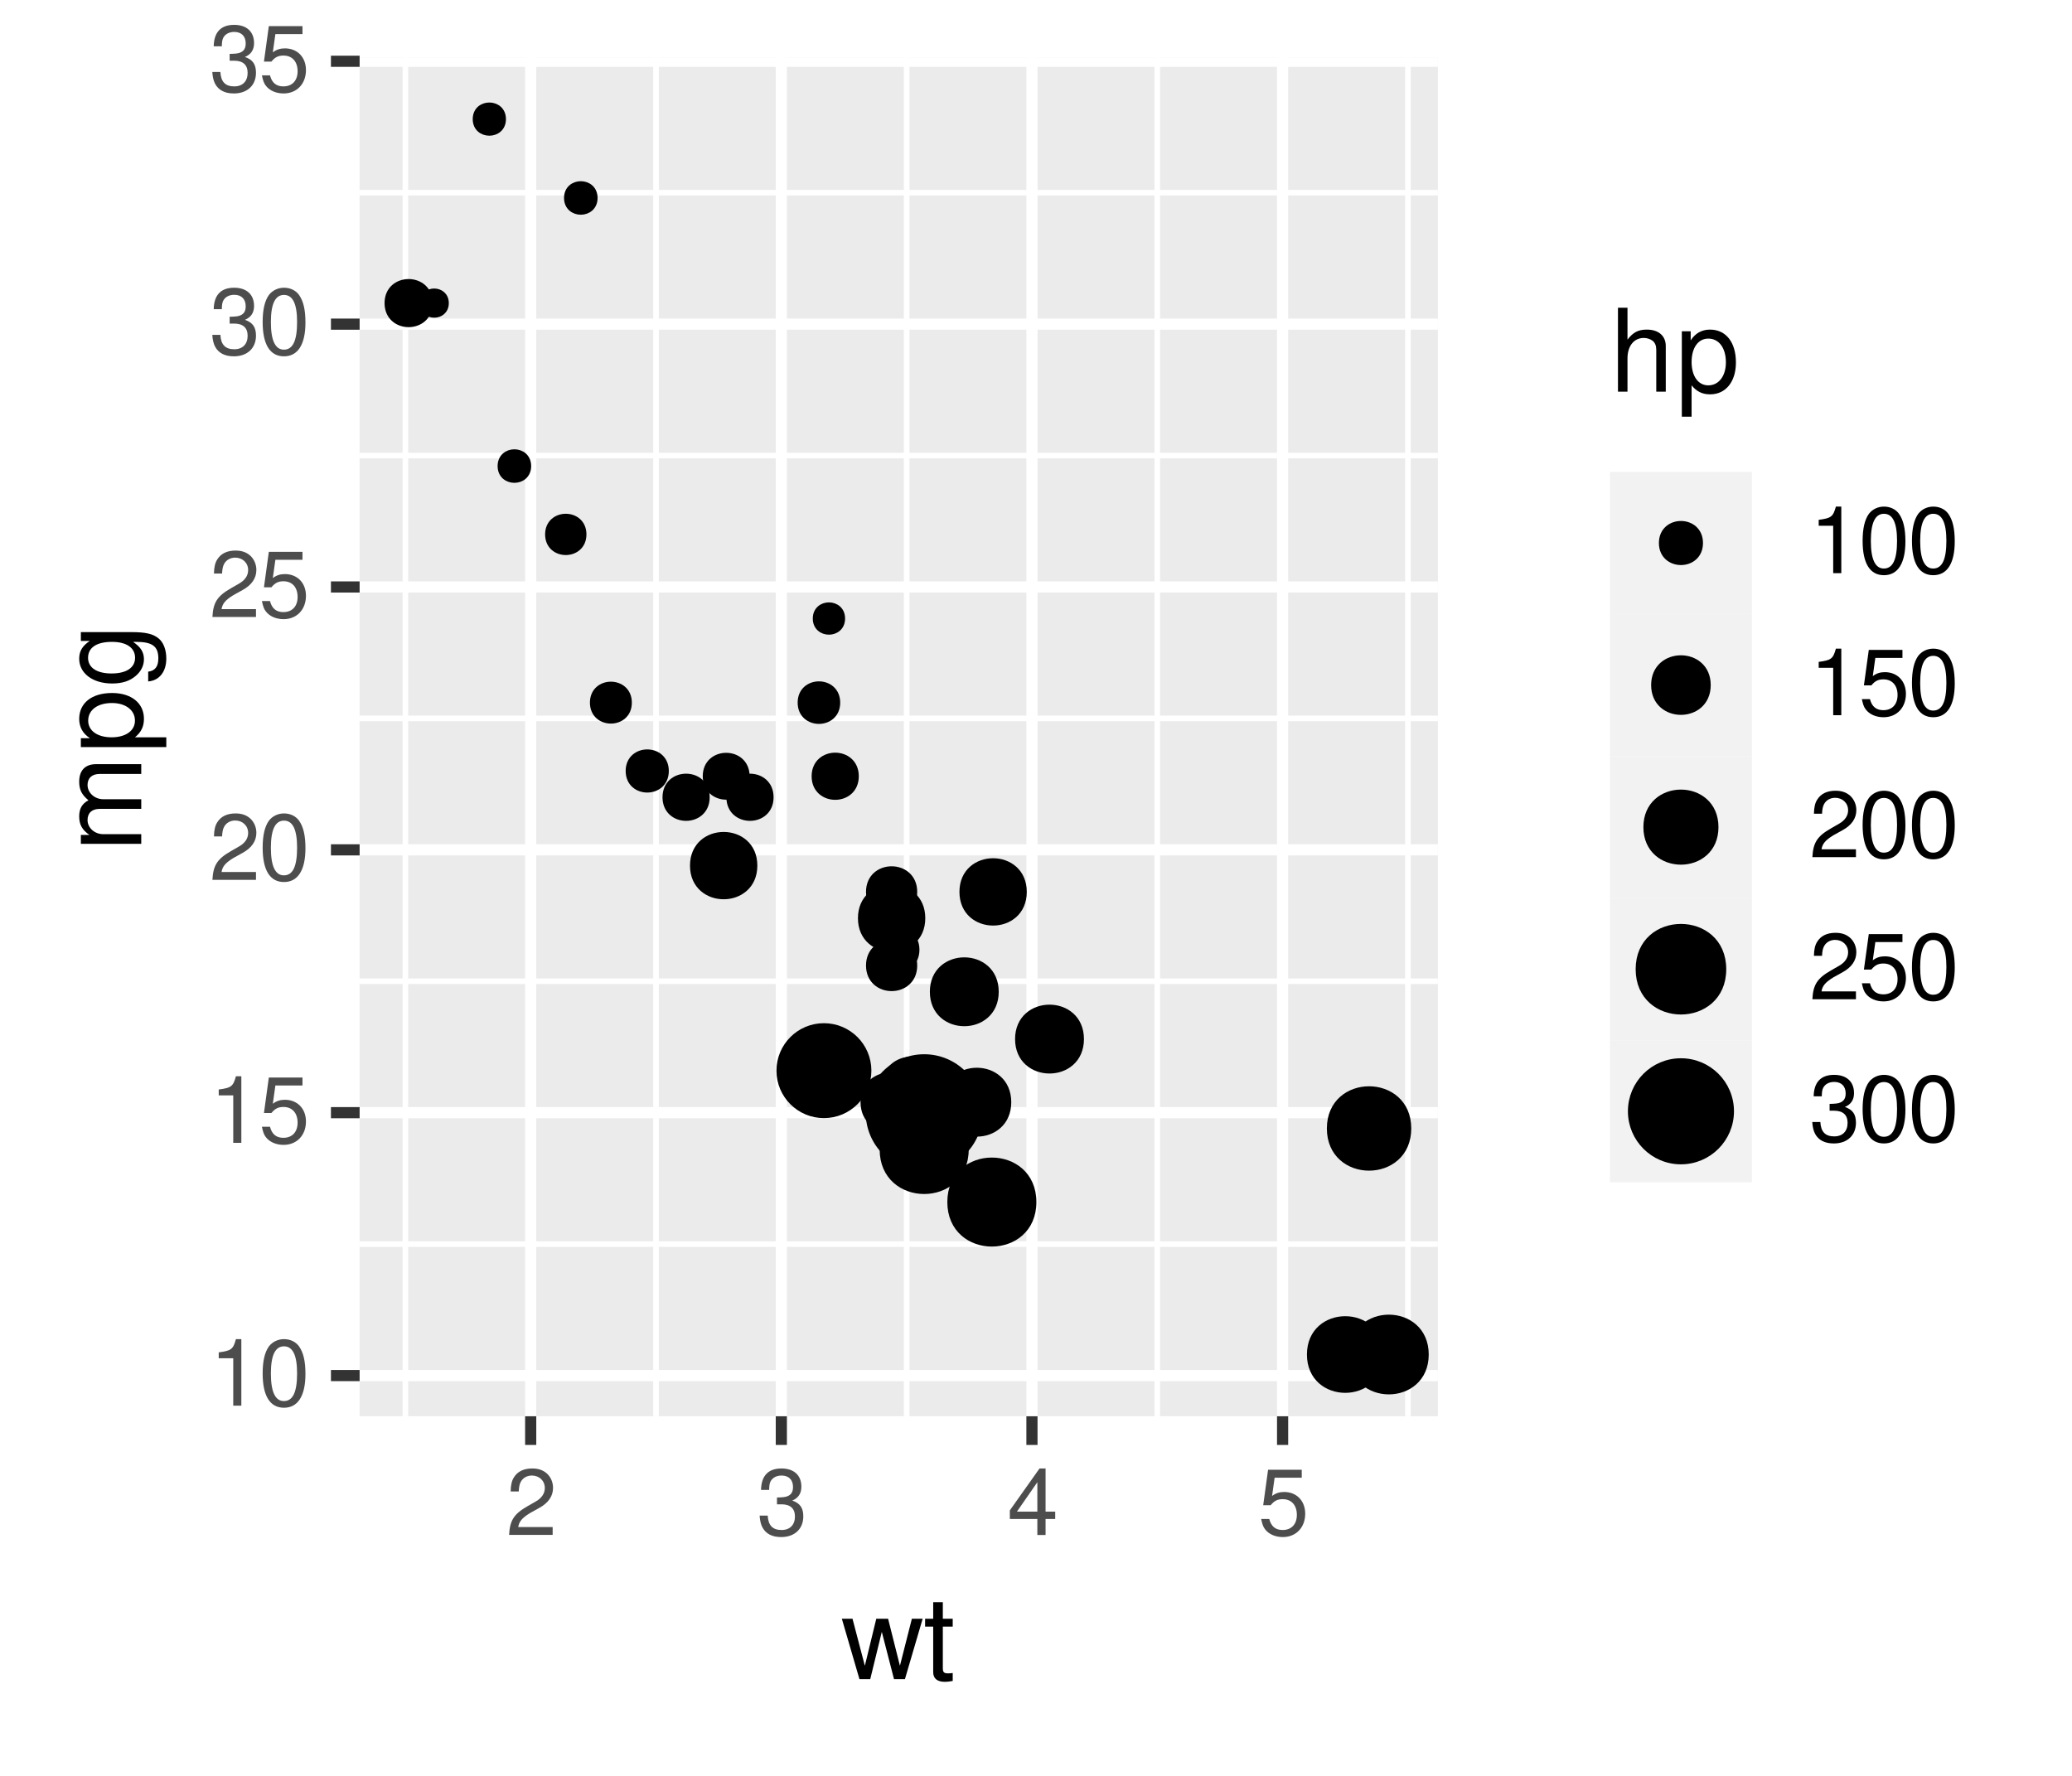 <?xml version="1.0" encoding="UTF-8"?>
<svg xmlns="http://www.w3.org/2000/svg" xmlns:xlink="http://www.w3.org/1999/xlink" width="252pt" height="216pt" viewBox="0 0 252 216" version="1.1">
<defs>
<g>
<symbol overflow="visible" id="glyph0-0">
<path style="stroke:none;" d=""/>
</symbol>
<symbol overflow="visible" id="glyph0-1">
<path style="stroke:none;" d="M 2.906 -5.766 L 2.906 0 L 3.891 0 L 3.891 -8.094 L 3.234 -8.094 C 2.891 -6.859 2.672 -6.688 1.141 -6.484 L 1.141 -5.766 Z M 2.906 -5.766 "/>
</symbol>
<symbol overflow="visible" id="glyph0-2">
<path style="stroke:none;" d="M 3.078 -8.094 C 2.344 -8.094 1.672 -7.766 1.25 -7.219 C 0.734 -6.5 0.484 -5.422 0.484 -3.922 C 0.484 -1.188 1.375 0.25 3.078 0.25 C 4.766 0.25 5.688 -1.188 5.688 -3.859 C 5.688 -5.422 5.438 -6.469 4.906 -7.219 C 4.5 -7.781 3.828 -8.094 3.078 -8.094 Z M 3.078 -7.219 C 4.141 -7.219 4.672 -6.141 4.672 -3.938 C 4.672 -1.641 4.156 -0.562 3.062 -0.562 C 2.016 -0.562 1.484 -1.688 1.484 -3.906 C 1.484 -6.141 2.016 -7.219 3.078 -7.219 Z M 3.078 -7.219 "/>
</symbol>
<symbol overflow="visible" id="glyph0-3">
<path style="stroke:none;" d="M 5.328 -7.938 L 1.234 -7.938 L 0.641 -3.625 L 1.547 -3.625 C 2 -4.172 2.391 -4.359 3.016 -4.359 C 4.078 -4.359 4.734 -3.625 4.734 -2.453 C 4.734 -1.312 4.078 -0.609 3 -0.609 C 2.141 -0.609 1.609 -1.047 1.375 -1.953 L 0.391 -1.953 C 0.531 -1.297 0.641 -0.984 0.875 -0.688 C 1.328 -0.094 2.125 0.25 3.031 0.25 C 4.625 0.25 5.75 -0.906 5.75 -2.594 C 5.75 -4.156 4.703 -5.234 3.188 -5.234 C 2.625 -5.234 2.172 -5.094 1.719 -4.75 L 2.031 -6.969 L 5.328 -6.969 Z M 5.328 -7.938 "/>
</symbol>
<symbol overflow="visible" id="glyph0-4">
<path style="stroke:none;" d="M 5.672 -0.969 L 1.484 -0.969 C 1.594 -1.641 1.953 -2.078 2.922 -2.672 L 4.047 -3.297 C 5.156 -3.906 5.719 -4.734 5.719 -5.734 C 5.719 -6.406 5.453 -7.031 4.984 -7.469 C 4.516 -7.891 3.938 -8.094 3.188 -8.094 C 2.172 -8.094 1.422 -7.734 0.984 -7.047 C 0.703 -6.625 0.578 -6.109 0.562 -5.297 L 1.547 -5.297 C 1.578 -5.844 1.641 -6.172 1.781 -6.438 C 2.031 -6.938 2.547 -7.234 3.141 -7.234 C 4.047 -7.234 4.719 -6.594 4.719 -5.719 C 4.719 -5.062 4.344 -4.5 3.641 -4.094 L 2.609 -3.5 C 0.953 -2.547 0.469 -1.781 0.375 -0.016 L 5.672 -0.016 Z M 5.672 -0.969 "/>
</symbol>
<symbol overflow="visible" id="glyph0-5">
<path style="stroke:none;" d="M 2.469 -3.734 L 3.016 -3.734 C 4.094 -3.734 4.656 -3.219 4.656 -2.25 C 4.656 -1.234 4.047 -0.609 3.031 -0.609 C 1.938 -0.609 1.406 -1.172 1.344 -2.359 L 0.359 -2.359 C 0.406 -1.703 0.516 -1.281 0.703 -0.922 C 1.125 -0.141 1.891 0.25 2.984 0.25 C 4.609 0.25 5.672 -0.734 5.672 -2.266 C 5.672 -3.297 5.281 -3.859 4.328 -4.188 C 5.062 -4.5 5.438 -5.047 5.438 -5.875 C 5.438 -7.266 4.531 -8.094 3.016 -8.094 C 1.406 -8.094 0.562 -7.203 0.531 -5.484 L 1.516 -5.484 C 1.531 -5.984 1.562 -6.266 1.688 -6.516 C 1.922 -6.969 2.406 -7.234 3.031 -7.234 C 3.906 -7.234 4.422 -6.703 4.422 -5.844 C 4.422 -5.266 4.219 -4.922 3.781 -4.734 C 3.516 -4.609 3.156 -4.578 2.469 -4.562 Z M 2.469 -3.734 "/>
</symbol>
<symbol overflow="visible" id="glyph0-6">
<path style="stroke:none;" d="M 3.656 -1.953 L 3.656 0 L 4.656 0 L 4.656 -1.953 L 5.828 -1.953 L 5.828 -2.844 L 4.656 -2.844 L 4.656 -8.094 L 3.922 -8.094 L 0.312 -3 L 0.312 -1.953 Z M 3.656 -2.844 L 1.172 -2.844 L 3.656 -6.422 Z M 3.656 -2.844 "/>
</symbol>
<symbol overflow="visible" id="glyph1-0">
<path style="stroke:none;" d=""/>
</symbol>
<symbol overflow="visible" id="glyph1-1">
<path style="stroke:none;" d="M 7.75 0 L 9.906 -7.344 L 8.594 -7.344 L 7.141 -1.625 L 5.703 -7.344 L 4.266 -7.344 L 2.875 -1.625 L 1.375 -7.344 L 0.078 -7.344 L 2.219 0 L 3.531 0 L 4.938 -5.75 L 6.422 0 Z M 7.75 0 "/>
</symbol>
<symbol overflow="visible" id="glyph1-2">
<path style="stroke:none;" d="M 3.562 -7.344 L 2.359 -7.344 L 2.359 -9.359 L 1.188 -9.359 L 1.188 -7.344 L 0.203 -7.344 L 0.203 -6.391 L 1.188 -6.391 L 1.188 -0.844 C 1.188 -0.078 1.688 0.328 2.609 0.328 C 2.906 0.328 3.156 0.297 3.562 0.219 L 3.562 -0.75 C 3.391 -0.719 3.234 -0.703 3 -0.703 C 2.484 -0.703 2.359 -0.844 2.359 -1.359 L 2.359 -6.391 L 3.562 -6.391 Z M 3.562 -7.344 "/>
</symbol>
<symbol overflow="visible" id="glyph1-3">
<path style="stroke:none;" d="M 0.984 -10.203 L 0.984 0 L 2.141 0 L 2.141 -4.047 C 2.141 -5.547 2.922 -6.531 4.125 -6.531 C 4.516 -6.531 4.891 -6.406 5.172 -6.203 C 5.5 -5.953 5.641 -5.594 5.641 -5.078 L 5.641 0 L 6.797 0 L 6.797 -5.547 C 6.797 -6.781 5.922 -7.547 4.5 -7.547 C 3.453 -7.547 2.828 -7.219 2.141 -6.328 L 2.141 -10.203 Z M 0.984 -10.203 "/>
</symbol>
<symbol overflow="visible" id="glyph1-4">
<path style="stroke:none;" d="M 0.75 3.047 L 1.938 3.047 L 1.938 -0.766 C 2.547 -0.016 3.234 0.328 4.188 0.328 C 6.094 0.328 7.328 -1.203 7.328 -3.547 C 7.328 -6 6.125 -7.547 4.172 -7.547 C 3.172 -7.547 2.375 -7.094 1.828 -6.234 L 1.828 -7.344 L 0.75 -7.344 Z M 3.969 -6.453 C 5.266 -6.453 6.109 -5.312 6.109 -3.562 C 6.109 -1.906 5.25 -0.766 3.969 -0.766 C 2.734 -0.766 1.938 -1.891 1.938 -3.609 C 1.938 -5.328 2.734 -6.453 3.969 -6.453 Z M 3.969 -6.453 "/>
</symbol>
<symbol overflow="visible" id="glyph2-0">
<path style="stroke:none;" d=""/>
</symbol>
<symbol overflow="visible" id="glyph2-1">
<path style="stroke:none;" d="M -7.344 -0.984 L 0 -0.984 L 0 -2.156 L -4.609 -2.156 C -5.672 -2.156 -6.531 -2.922 -6.531 -3.875 C -6.531 -4.75 -5.984 -5.234 -5.047 -5.234 L 0 -5.234 L 0 -6.406 L -4.609 -6.406 C -5.672 -6.406 -6.531 -7.188 -6.531 -8.141 C -6.531 -8.984 -5.984 -9.484 -5.047 -9.484 L 0 -9.484 L 0 -10.672 L -5.5 -10.672 C -6.812 -10.672 -7.547 -9.906 -7.547 -8.547 C -7.547 -7.562 -7.25 -6.969 -6.422 -6.281 C -7.203 -5.859 -7.547 -5.266 -7.547 -4.312 C -7.547 -3.328 -7.188 -2.672 -6.297 -2.062 L -7.344 -2.062 Z M -7.344 -0.984 "/>
</symbol>
<symbol overflow="visible" id="glyph2-2">
<path style="stroke:none;" d="M 3.047 -0.75 L 3.047 -1.938 L -0.766 -1.938 C -0.016 -2.547 0.328 -3.234 0.328 -4.188 C 0.328 -6.094 -1.203 -7.328 -3.547 -7.328 C -6 -7.328 -7.547 -6.125 -7.547 -4.172 C -7.547 -3.172 -7.094 -2.375 -6.234 -1.828 L -7.344 -1.828 L -7.344 -0.75 Z M -6.453 -3.969 C -6.453 -5.266 -5.312 -6.109 -3.562 -6.109 C -1.906 -6.109 -0.766 -5.25 -0.766 -3.969 C -0.766 -2.734 -1.891 -1.938 -3.609 -1.938 C -5.328 -1.938 -6.453 -2.734 -6.453 -3.969 Z M -6.453 -3.969 "/>
</symbol>
<symbol overflow="visible" id="glyph2-3">
<path style="stroke:none;" d="M -7.344 -5.656 L -6.266 -5.656 C -7.156 -5.062 -7.547 -4.422 -7.547 -3.5 C -7.547 -1.719 -5.891 -0.484 -3.547 -0.484 C -2.312 -0.484 -1.406 -0.781 -0.672 -1.406 C -0.031 -1.953 0.328 -2.656 0.328 -3.422 C 0.328 -4.297 -0.062 -4.922 -1 -5.547 L -0.609 -5.547 C 1.344 -5.547 2.078 -5 2.078 -3.547 C 2.078 -2.547 1.688 -2.031 0.844 -1.922 L 0.844 -0.734 C 2.203 -0.844 3.047 -1.922 3.047 -3.516 C 3.047 -4.594 2.703 -5.484 2.109 -5.969 C 1.422 -6.531 0.516 -6.734 -1.203 -6.734 L -7.344 -6.734 Z M -6.469 -3.609 C -6.469 -4.844 -5.438 -5.547 -3.562 -5.547 C -1.797 -5.547 -0.75 -4.828 -0.75 -3.609 C -0.75 -2.406 -1.812 -1.703 -3.609 -1.703 C -5.406 -1.703 -6.469 -2.406 -6.469 -3.609 Z M -6.469 -3.609 "/>
</symbol>
</g>
<clipPath id="clip1">
  <path d="M 43.738 6.973 L 174.879 6.973 L 174.879 172.262 L 43.738 172.262 Z M 43.738 6.973 "/>
</clipPath>
<clipPath id="clip2">
  <path d="M 43.738 150 L 174.879 150 L 174.879 152 L 43.738 152 Z M 43.738 150 "/>
</clipPath>
<clipPath id="clip3">
  <path d="M 43.738 119 L 174.879 119 L 174.879 120 L 43.738 120 Z M 43.738 119 "/>
</clipPath>
<clipPath id="clip4">
  <path d="M 43.738 87 L 174.879 87 L 174.879 88 L 43.738 88 Z M 43.738 87 "/>
</clipPath>
<clipPath id="clip5">
  <path d="M 43.738 55 L 174.879 55 L 174.879 56 L 43.738 56 Z M 43.738 55 "/>
</clipPath>
<clipPath id="clip6">
  <path d="M 43.738 23 L 174.879 23 L 174.879 24 L 43.738 24 Z M 43.738 23 "/>
</clipPath>
<clipPath id="clip7">
  <path d="M 48 6.973 L 50 6.973 L 50 172.262 L 48 172.262 Z M 48 6.973 "/>
</clipPath>
<clipPath id="clip8">
  <path d="M 79 6.973 L 81 6.973 L 81 172.262 L 79 172.262 Z M 79 6.973 "/>
</clipPath>
<clipPath id="clip9">
  <path d="M 109 6.973 L 111 6.973 L 111 172.262 L 109 172.262 Z M 109 6.973 "/>
</clipPath>
<clipPath id="clip10">
  <path d="M 140 6.973 L 142 6.973 L 142 172.262 L 140 172.262 Z M 140 6.973 "/>
</clipPath>
<clipPath id="clip11">
  <path d="M 170 6.973 L 172 6.973 L 172 172.262 L 170 172.262 Z M 170 6.973 "/>
</clipPath>
<clipPath id="clip12">
  <path d="M 43.738 166 L 174.879 166 L 174.879 168 L 43.738 168 Z M 43.738 166 "/>
</clipPath>
<clipPath id="clip13">
  <path d="M 43.738 134 L 174.879 134 L 174.879 137 L 43.738 137 Z M 43.738 134 "/>
</clipPath>
<clipPath id="clip14">
  <path d="M 43.738 102 L 174.879 102 L 174.879 105 L 43.738 105 Z M 43.738 102 "/>
</clipPath>
<clipPath id="clip15">
  <path d="M 43.738 70 L 174.879 70 L 174.879 73 L 43.738 73 Z M 43.738 70 "/>
</clipPath>
<clipPath id="clip16">
  <path d="M 43.738 38 L 174.879 38 L 174.879 41 L 43.738 41 Z M 43.738 38 "/>
</clipPath>
<clipPath id="clip17">
  <path d="M 43.738 6.973 L 174.879 6.973 L 174.879 9 L 43.738 9 Z M 43.738 6.973 "/>
</clipPath>
<clipPath id="clip18">
  <path d="M 63 6.973 L 66 6.973 L 66 172.262 L 63 172.262 Z M 63 6.973 "/>
</clipPath>
<clipPath id="clip19">
  <path d="M 94 6.973 L 96 6.973 L 96 172.262 L 94 172.262 Z M 94 6.973 "/>
</clipPath>
<clipPath id="clip20">
  <path d="M 124 6.973 L 127 6.973 L 127 172.262 L 124 172.262 Z M 124 6.973 "/>
</clipPath>
<clipPath id="clip21">
  <path d="M 155 6.973 L 157 6.973 L 157 172.262 L 155 172.262 Z M 155 6.973 "/>
</clipPath>
</defs>
<g id="surface93">
<rect x="0" y="0" width="252" height="216" style="fill:rgb(100%,100%,100%);fill-opacity:1;stroke:none;"/>
<rect x="0" y="0" width="252" height="216" style="fill:rgb(100%,100%,100%);fill-opacity:1;stroke:none;"/>
<path style="fill:none;stroke-width:1.358;stroke-linecap:round;stroke-linejoin:round;stroke:rgb(100%,100%,100%);stroke-opacity:1;stroke-miterlimit:10;" d="M 0 216 L 252 216 L 252 0 L 0 0 Z M 0 216 "/>
<g clip-path="url(#clip1)" clip-rule="nonzero">
<path style=" stroke:none;fill-rule:nonzero;fill:rgb(92.157%,92.157%,92.157%);fill-opacity:1;" d="M 43.738 172.262 L 174.879 172.262 L 174.879 6.973 L 43.738 6.973 Z M 43.738 172.262 "/>
</g>
<g clip-path="url(#clip2)" clip-rule="nonzero">
<path style="fill:none;stroke-width:0.679;stroke-linecap:butt;stroke-linejoin:round;stroke:rgb(100%,100%,100%);stroke-opacity:1;stroke-miterlimit:10;" d="M 43.738 151.32 L 174.875 151.32 "/>
</g>
<g clip-path="url(#clip3)" clip-rule="nonzero">
<path style="fill:none;stroke-width:0.679;stroke-linecap:butt;stroke-linejoin:round;stroke:rgb(100%,100%,100%);stroke-opacity:1;stroke-miterlimit:10;" d="M 43.738 119.352 L 174.875 119.352 "/>
</g>
<g clip-path="url(#clip4)" clip-rule="nonzero">
<path style="fill:none;stroke-width:0.679;stroke-linecap:butt;stroke-linejoin:round;stroke:rgb(100%,100%,100%);stroke-opacity:1;stroke-miterlimit:10;" d="M 43.738 87.379 L 174.875 87.379 "/>
</g>
<g clip-path="url(#clip5)" clip-rule="nonzero">
<path style="fill:none;stroke-width:0.679;stroke-linecap:butt;stroke-linejoin:round;stroke:rgb(100%,100%,100%);stroke-opacity:1;stroke-miterlimit:10;" d="M 43.738 55.41 L 174.875 55.41 "/>
</g>
<g clip-path="url(#clip6)" clip-rule="nonzero">
<path style="fill:none;stroke-width:0.679;stroke-linecap:butt;stroke-linejoin:round;stroke:rgb(100%,100%,100%);stroke-opacity:1;stroke-miterlimit:10;" d="M 43.738 23.438 L 174.875 23.438 "/>
</g>
<g clip-path="url(#clip7)" clip-rule="nonzero">
<path style="fill:none;stroke-width:0.679;stroke-linecap:butt;stroke-linejoin:round;stroke:rgb(100%,100%,100%);stroke-opacity:1;stroke-miterlimit:10;" d="M 49.301 172.262 L 49.301 6.973 "/>
</g>
<g clip-path="url(#clip8)" clip-rule="nonzero">
<path style="fill:none;stroke-width:0.679;stroke-linecap:butt;stroke-linejoin:round;stroke:rgb(100%,100%,100%);stroke-opacity:1;stroke-miterlimit:10;" d="M 79.785 172.262 L 79.785 6.973 "/>
</g>
<g clip-path="url(#clip9)" clip-rule="nonzero">
<path style="fill:none;stroke-width:0.679;stroke-linecap:butt;stroke-linejoin:round;stroke:rgb(100%,100%,100%);stroke-opacity:1;stroke-miterlimit:10;" d="M 110.266 172.262 L 110.266 6.973 "/>
</g>
<g clip-path="url(#clip10)" clip-rule="nonzero">
<path style="fill:none;stroke-width:0.679;stroke-linecap:butt;stroke-linejoin:round;stroke:rgb(100%,100%,100%);stroke-opacity:1;stroke-miterlimit:10;" d="M 140.75 172.262 L 140.75 6.973 "/>
</g>
<g clip-path="url(#clip11)" clip-rule="nonzero">
<path style="fill:none;stroke-width:0.679;stroke-linecap:butt;stroke-linejoin:round;stroke:rgb(100%,100%,100%);stroke-opacity:1;stroke-miterlimit:10;" d="M 171.234 172.262 L 171.234 6.973 "/>
</g>
<g clip-path="url(#clip12)" clip-rule="nonzero">
<path style="fill:none;stroke-width:1.358;stroke-linecap:butt;stroke-linejoin:round;stroke:rgb(100%,100%,100%);stroke-opacity:1;stroke-miterlimit:10;" d="M 43.738 167.309 L 174.875 167.309 "/>
</g>
<g clip-path="url(#clip13)" clip-rule="nonzero">
<path style="fill:none;stroke-width:1.358;stroke-linecap:butt;stroke-linejoin:round;stroke:rgb(100%,100%,100%);stroke-opacity:1;stroke-miterlimit:10;" d="M 43.738 135.336 L 174.875 135.336 "/>
</g>
<g clip-path="url(#clip14)" clip-rule="nonzero">
<path style="fill:none;stroke-width:1.358;stroke-linecap:butt;stroke-linejoin:round;stroke:rgb(100%,100%,100%);stroke-opacity:1;stroke-miterlimit:10;" d="M 43.738 103.367 L 174.875 103.367 "/>
</g>
<g clip-path="url(#clip15)" clip-rule="nonzero">
<path style="fill:none;stroke-width:1.358;stroke-linecap:butt;stroke-linejoin:round;stroke:rgb(100%,100%,100%);stroke-opacity:1;stroke-miterlimit:10;" d="M 43.738 71.395 L 174.875 71.395 "/>
</g>
<g clip-path="url(#clip16)" clip-rule="nonzero">
<path style="fill:none;stroke-width:1.358;stroke-linecap:butt;stroke-linejoin:round;stroke:rgb(100%,100%,100%);stroke-opacity:1;stroke-miterlimit:10;" d="M 43.738 39.426 L 174.875 39.426 "/>
</g>
<g clip-path="url(#clip17)" clip-rule="nonzero">
<path style="fill:none;stroke-width:1.358;stroke-linecap:butt;stroke-linejoin:round;stroke:rgb(100%,100%,100%);stroke-opacity:1;stroke-miterlimit:10;" d="M 43.738 7.453 L 174.875 7.453 "/>
</g>
<g clip-path="url(#clip18)" clip-rule="nonzero">
<path style="fill:none;stroke-width:1.358;stroke-linecap:butt;stroke-linejoin:round;stroke:rgb(100%,100%,100%);stroke-opacity:1;stroke-miterlimit:10;" d="M 64.543 172.262 L 64.543 6.973 "/>
</g>
<g clip-path="url(#clip19)" clip-rule="nonzero">
<path style="fill:none;stroke-width:1.358;stroke-linecap:butt;stroke-linejoin:round;stroke:rgb(100%,100%,100%);stroke-opacity:1;stroke-miterlimit:10;" d="M 95.027 172.262 L 95.027 6.973 "/>
</g>
<g clip-path="url(#clip20)" clip-rule="nonzero">
<path style="fill:none;stroke-width:1.358;stroke-linecap:butt;stroke-linejoin:round;stroke:rgb(100%,100%,100%);stroke-opacity:1;stroke-miterlimit:10;" d="M 125.508 172.262 L 125.508 6.973 "/>
</g>
<g clip-path="url(#clip21)" clip-rule="nonzero">
<path style="fill:none;stroke-width:1.358;stroke-linecap:butt;stroke-linejoin:round;stroke:rgb(100%,100%,100%);stroke-opacity:1;stroke-miterlimit:10;" d="M 155.992 172.262 L 155.992 6.973 "/>
</g>
<path style="fill-rule:nonzero;fill:rgb(0%,0%,0%);fill-opacity:1;stroke-width:0.709;stroke-linecap:round;stroke-linejoin:round;stroke:rgb(0%,0%,0%);stroke-opacity:1;stroke-miterlimit:10;" d="M 85.957 96.973 C 85.957 100.324 80.93 100.324 80.93 96.973 C 80.93 93.617 85.957 93.617 85.957 96.973 "/>
<path style="fill-rule:nonzero;fill:rgb(0%,0%,0%);fill-opacity:1;stroke-width:0.709;stroke-linecap:round;stroke-linejoin:round;stroke:rgb(0%,0%,0%);stroke-opacity:1;stroke-miterlimit:10;" d="M 93.73 96.973 C 93.73 100.324 88.699 100.324 88.699 96.973 C 88.699 93.617 93.73 93.617 93.73 96.973 "/>
<path style="fill-rule:nonzero;fill:rgb(0%,0%,0%);fill-opacity:1;stroke-width:0.709;stroke-linecap:round;stroke-linejoin:round;stroke:rgb(0%,0%,0%);stroke-opacity:1;stroke-miterlimit:10;" d="M 76.492 85.461 C 76.492 88.387 72.102 88.387 72.102 85.461 C 72.102 82.535 76.492 82.535 76.492 85.461 "/>
<path style="fill-rule:nonzero;fill:rgb(0%,0%,0%);fill-opacity:1;stroke-width:0.709;stroke-linecap:round;stroke-linejoin:round;stroke:rgb(0%,0%,0%);stroke-opacity:1;stroke-miterlimit:10;" d="M 104.094 94.414 C 104.094 97.766 99.066 97.766 99.066 94.414 C 99.066 91.062 104.094 91.062 104.094 94.414 "/>
<path style="fill-rule:nonzero;fill:rgb(0%,0%,0%);fill-opacity:1;stroke-width:0.709;stroke-linecap:round;stroke-linejoin:round;stroke:rgb(0%,0%,0%);stroke-opacity:1;stroke-miterlimit:10;" d="M 112.18 111.68 C 112.18 116.664 104.699 116.664 104.699 111.68 C 104.699 106.691 112.18 106.691 112.18 111.68 "/>
<path style="fill-rule:nonzero;fill:rgb(0%,0%,0%);fill-opacity:1;stroke-width:0.709;stroke-linecap:round;stroke-linejoin:round;stroke:rgb(0%,0%,0%);stroke-opacity:1;stroke-miterlimit:10;" d="M 111.469 115.516 C 111.469 118.742 106.629 118.742 106.629 115.516 C 106.629 112.289 111.469 112.289 111.469 115.516 "/>
<path style="fill-rule:nonzero;fill:rgb(0%,0%,0%);fill-opacity:1;stroke-width:0.709;stroke-linecap:round;stroke-linejoin:round;stroke:rgb(0%,0%,0%);stroke-opacity:1;stroke-miterlimit:10;" d="M 117.461 139.812 C 117.461 146.559 107.34 146.559 107.34 139.812 C 107.34 133.066 117.461 133.066 117.461 139.812 "/>
<path style="fill-rule:nonzero;fill:rgb(0%,0%,0%);fill-opacity:1;stroke-width:0.709;stroke-linecap:round;stroke-linejoin:round;stroke:rgb(0%,0%,0%);stroke-opacity:1;stroke-miterlimit:10;" d="M 102.426 75.23 C 102.426 77.379 99.207 77.379 99.207 75.23 C 99.207 73.086 102.426 73.086 102.426 75.23 "/>
<path style="fill-rule:nonzero;fill:rgb(0%,0%,0%);fill-opacity:1;stroke-width:0.709;stroke-linecap:round;stroke-linejoin:round;stroke:rgb(0%,0%,0%);stroke-opacity:1;stroke-miterlimit:10;" d="M 101.832 85.461 C 101.832 88.438 97.367 88.438 97.367 85.461 C 97.367 82.484 101.832 82.484 101.832 85.461 "/>
<path style="fill-rule:nonzero;fill:rgb(0%,0%,0%);fill-opacity:1;stroke-width:0.709;stroke-linecap:round;stroke-linejoin:round;stroke:rgb(0%,0%,0%);stroke-opacity:1;stroke-miterlimit:10;" d="M 111.199 108.48 C 111.199 112.16 105.68 112.16 105.68 108.48 C 105.68 104.801 111.199 104.801 111.199 108.48 "/>
<path style="fill-rule:nonzero;fill:rgb(0%,0%,0%);fill-opacity:1;stroke-width:0.709;stroke-linecap:round;stroke-linejoin:round;stroke:rgb(0%,0%,0%);stroke-opacity:1;stroke-miterlimit:10;" d="M 111.199 117.434 C 111.199 121.113 105.68 121.113 105.68 117.434 C 105.68 113.754 111.199 113.754 111.199 117.434 "/>
<path style="fill-rule:nonzero;fill:rgb(0%,0%,0%);fill-opacity:1;stroke-width:0.709;stroke-linecap:round;stroke-linejoin:round;stroke:rgb(0%,0%,0%);stroke-opacity:1;stroke-miterlimit:10;" d="M 131.477 126.383 C 131.477 131.496 123.809 131.496 123.809 126.383 C 123.809 121.273 131.477 121.273 131.477 126.383 "/>
<path style="fill-rule:nonzero;fill:rgb(0%,0%,0%);fill-opacity:1;stroke-width:0.709;stroke-linecap:round;stroke-linejoin:round;stroke:rgb(0%,0%,0%);stroke-opacity:1;stroke-miterlimit:10;" d="M 121.113 120.629 C 121.113 125.742 113.445 125.742 113.445 120.629 C 113.445 115.52 121.113 115.52 121.113 120.629 "/>
<path style="fill-rule:nonzero;fill:rgb(0%,0%,0%);fill-opacity:1;stroke-width:0.709;stroke-linecap:round;stroke-linejoin:round;stroke:rgb(0%,0%,0%);stroke-opacity:1;stroke-miterlimit:10;" d="M 122.637 134.059 C 122.637 139.172 114.969 139.172 114.969 134.059 C 114.969 128.945 122.637 128.945 122.637 134.059 "/>
<path style="fill-rule:nonzero;fill:rgb(0%,0%,0%);fill-opacity:1;stroke-width:0.709;stroke-linecap:round;stroke-linejoin:round;stroke:rgb(0%,0%,0%);stroke-opacity:1;stroke-miterlimit:10;" d="M 167.918 164.75 C 167.918 170.492 159.305 170.492 159.305 164.75 C 159.305 159.008 167.918 159.008 167.918 164.75 "/>
<path style="fill-rule:nonzero;fill:rgb(0%,0%,0%);fill-opacity:1;stroke-width:0.709;stroke-linecap:round;stroke-linejoin:round;stroke:rgb(0%,0%,0%);stroke-opacity:1;stroke-miterlimit:10;" d="M 173.41 164.75 C 173.41 170.742 164.422 170.742 164.422 164.75 C 164.422 158.758 173.41 158.758 173.41 164.75 "/>
<path style="fill-rule:nonzero;fill:rgb(0%,0%,0%);fill-opacity:1;stroke-width:0.709;stroke-linecap:round;stroke-linejoin:round;stroke:rgb(0%,0%,0%);stroke-opacity:1;stroke-miterlimit:10;" d="M 171.285 137.254 C 171.285 143.625 161.73 143.625 161.73 137.254 C 161.73 130.887 171.285 130.887 171.285 137.254 "/>
<path style="fill-rule:nonzero;fill:rgb(0%,0%,0%);fill-opacity:1;stroke-width:0.709;stroke-linecap:round;stroke-linejoin:round;stroke:rgb(0%,0%,0%);stroke-opacity:1;stroke-miterlimit:10;" d="M 72.324 24.078 C 72.324 26.324 68.953 26.324 68.953 24.078 C 68.953 21.832 72.324 21.832 72.324 24.078 "/>
<path style="fill-rule:nonzero;fill:rgb(0%,0%,0%);fill-opacity:1;stroke-width:0.709;stroke-linecap:round;stroke-linejoin:round;stroke:rgb(0%,0%,0%);stroke-opacity:1;stroke-miterlimit:10;" d="M 54.23 36.867 C 54.23 38.762 51.387 38.762 51.387 36.867 C 51.387 34.973 54.23 34.973 54.23 36.867 "/>
<path style="fill-rule:nonzero;fill:rgb(0%,0%,0%);fill-opacity:1;stroke-width:0.709;stroke-linecap:round;stroke-linejoin:round;stroke:rgb(0%,0%,0%);stroke-opacity:1;stroke-miterlimit:10;" d="M 61.18 14.488 C 61.18 16.707 57.848 16.707 57.848 14.488 C 57.848 12.266 61.18 12.266 61.18 14.488 "/>
<path style="fill-rule:nonzero;fill:rgb(0%,0%,0%);fill-opacity:1;stroke-width:0.709;stroke-linecap:round;stroke-linejoin:round;stroke:rgb(0%,0%,0%);stroke-opacity:1;stroke-miterlimit:10;" d="M 80.988 93.773 C 80.988 96.801 76.449 96.801 76.449 93.773 C 76.449 90.75 80.988 90.75 80.988 93.773 "/>
<path style="fill-rule:nonzero;fill:rgb(0%,0%,0%);fill-opacity:1;stroke-width:0.709;stroke-linecap:round;stroke-linejoin:round;stroke:rgb(0%,0%,0%);stroke-opacity:1;stroke-miterlimit:10;" d="M 114.145 132.141 C 114.145 136.496 107.609 136.496 107.609 132.141 C 107.609 127.781 114.145 127.781 114.145 132.141 "/>
<path style="fill-rule:nonzero;fill:rgb(0%,0%,0%);fill-opacity:1;stroke-width:0.709;stroke-linecap:round;stroke-linejoin:round;stroke:rgb(0%,0%,0%);stroke-opacity:1;stroke-miterlimit:10;" d="M 111.555 134.059 C 111.555 138.414 105.016 138.414 105.016 134.059 C 105.016 129.699 111.555 129.699 111.555 134.059 "/>
<path style="fill-rule:nonzero;fill:rgb(0%,0%,0%);fill-opacity:1;stroke-width:0.709;stroke-linecap:round;stroke-linejoin:round;stroke:rgb(0%,0%,0%);stroke-opacity:1;stroke-miterlimit:10;" d="M 125.691 146.207 C 125.691 152.953 115.57 152.953 115.57 146.207 C 115.57 139.461 125.691 139.461 125.691 146.207 "/>
<path style="fill-rule:nonzero;fill:rgb(0%,0%,0%);fill-opacity:1;stroke-width:0.709;stroke-linecap:round;stroke-linejoin:round;stroke:rgb(0%,0%,0%);stroke-opacity:1;stroke-miterlimit:10;" d="M 124.523 108.48 C 124.523 113.469 117.043 113.469 117.043 108.48 C 117.043 103.496 124.523 103.496 124.523 108.48 "/>
<path style="fill-rule:nonzero;fill:rgb(0%,0%,0%);fill-opacity:1;stroke-width:0.709;stroke-linecap:round;stroke-linejoin:round;stroke:rgb(0%,0%,0%);stroke-opacity:1;stroke-miterlimit:10;" d="M 64.246 56.688 C 64.246 58.934 60.875 58.934 60.875 56.688 C 60.875 54.441 64.246 54.441 64.246 56.688 "/>
<path style="fill-rule:nonzero;fill:rgb(0%,0%,0%);fill-opacity:1;stroke-width:0.709;stroke-linecap:round;stroke-linejoin:round;stroke:rgb(0%,0%,0%);stroke-opacity:1;stroke-miterlimit:10;" d="M 70.969 65 C 70.969 67.875 66.652 67.875 66.652 65 C 66.652 62.125 70.969 62.125 70.969 65 "/>
<path style="fill-rule:nonzero;fill:rgb(0%,0%,0%);fill-opacity:1;stroke-width:0.709;stroke-linecap:round;stroke-linejoin:round;stroke:rgb(0%,0%,0%);stroke-opacity:1;stroke-miterlimit:10;" d="M 52.27 36.867 C 52.27 40.293 47.125 40.293 47.125 36.867 C 47.125 33.438 52.27 33.438 52.27 36.867 "/>
<path style="fill-rule:nonzero;fill:rgb(0%,0%,0%);fill-opacity:1;stroke-width:0.709;stroke-linecap:round;stroke-linejoin:round;stroke:rgb(0%,0%,0%);stroke-opacity:1;stroke-miterlimit:10;" d="M 105.625 130.223 C 105.625 133.215 103.199 135.641 100.207 135.641 C 97.215 135.641 94.789 133.215 94.789 130.223 C 94.789 127.23 97.215 124.805 100.207 124.805 C 103.199 124.805 105.625 127.23 105.625 130.223 "/>
<path style="fill-rule:nonzero;fill:rgb(0%,0%,0%);fill-opacity:1;stroke-width:0.709;stroke-linecap:round;stroke-linejoin:round;stroke:rgb(0%,0%,0%);stroke-opacity:1;stroke-miterlimit:10;" d="M 91.754 105.285 C 91.754 110.27 84.273 110.27 84.273 105.285 C 84.273 100.297 91.754 100.297 91.754 105.285 "/>
<path style="fill-rule:nonzero;fill:rgb(0%,0%,0%);fill-opacity:1;stroke-width:0.709;stroke-linecap:round;stroke-linejoin:round;stroke:rgb(0%,0%,0%);stroke-opacity:1;stroke-miterlimit:10;" d="M 119.156 135.336 C 119.156 139.066 116.133 142.094 112.402 142.094 C 108.668 142.094 105.645 139.066 105.645 135.336 C 105.645 131.605 108.668 128.582 112.402 128.582 C 116.133 128.582 119.156 131.605 119.156 135.336 "/>
<path style="fill-rule:nonzero;fill:rgb(0%,0%,0%);fill-opacity:1;stroke-width:0.709;stroke-linecap:round;stroke-linejoin:round;stroke:rgb(0%,0%,0%);stroke-opacity:1;stroke-miterlimit:10;" d="M 90.816 94.414 C 90.816 97.742 85.824 97.742 85.824 94.414 C 85.824 91.086 90.816 91.086 90.816 94.414 "/>
<g style="fill:rgb(30.196%,30.196%,30.196%);fill-opacity:1;">
  <use xlink:href="#glyph0-1" x="25.461" y="170.973"/>
  <use xlink:href="#glyph0-2" x="31.461" y="170.973"/>
</g>
<g style="fill:rgb(30.196%,30.196%,30.196%);fill-opacity:1;">
  <use xlink:href="#glyph0-1" x="25.461" y="139"/>
  <use xlink:href="#glyph0-3" x="31.461" y="139"/>
</g>
<g style="fill:rgb(30.196%,30.196%,30.196%);fill-opacity:1;">
  <use xlink:href="#glyph0-4" x="25.461" y="107.031"/>
  <use xlink:href="#glyph0-2" x="31.461" y="107.031"/>
</g>
<g style="fill:rgb(30.196%,30.196%,30.196%);fill-opacity:1;">
  <use xlink:href="#glyph0-4" x="25.461" y="75.059"/>
  <use xlink:href="#glyph0-3" x="31.461" y="75.059"/>
</g>
<g style="fill:rgb(30.196%,30.196%,30.196%);fill-opacity:1;">
  <use xlink:href="#glyph0-5" x="25.461" y="43.09"/>
  <use xlink:href="#glyph0-2" x="31.461" y="43.09"/>
</g>
<g style="fill:rgb(30.196%,30.196%,30.196%);fill-opacity:1;">
  <use xlink:href="#glyph0-5" x="25.461" y="11.117"/>
  <use xlink:href="#glyph0-3" x="31.461" y="11.117"/>
</g>
<path style="fill:none;stroke-width:1.358;stroke-linecap:butt;stroke-linejoin:round;stroke:rgb(20%,20%,20%);stroke-opacity:1;stroke-miterlimit:10;" d="M 40.25 167.309 L 43.738 167.309 "/>
<path style="fill:none;stroke-width:1.358;stroke-linecap:butt;stroke-linejoin:round;stroke:rgb(20%,20%,20%);stroke-opacity:1;stroke-miterlimit:10;" d="M 40.25 135.336 L 43.738 135.336 "/>
<path style="fill:none;stroke-width:1.358;stroke-linecap:butt;stroke-linejoin:round;stroke:rgb(20%,20%,20%);stroke-opacity:1;stroke-miterlimit:10;" d="M 40.25 103.367 L 43.738 103.367 "/>
<path style="fill:none;stroke-width:1.358;stroke-linecap:butt;stroke-linejoin:round;stroke:rgb(20%,20%,20%);stroke-opacity:1;stroke-miterlimit:10;" d="M 40.25 71.395 L 43.738 71.395 "/>
<path style="fill:none;stroke-width:1.358;stroke-linecap:butt;stroke-linejoin:round;stroke:rgb(20%,20%,20%);stroke-opacity:1;stroke-miterlimit:10;" d="M 40.25 39.426 L 43.738 39.426 "/>
<path style="fill:none;stroke-width:1.358;stroke-linecap:butt;stroke-linejoin:round;stroke:rgb(20%,20%,20%);stroke-opacity:1;stroke-miterlimit:10;" d="M 40.25 7.453 L 43.738 7.453 "/>
<path style="fill:none;stroke-width:1.358;stroke-linecap:butt;stroke-linejoin:round;stroke:rgb(20%,20%,20%);stroke-opacity:1;stroke-miterlimit:10;" d="M 64.543 175.75 L 64.543 172.262 "/>
<path style="fill:none;stroke-width:1.358;stroke-linecap:butt;stroke-linejoin:round;stroke:rgb(20%,20%,20%);stroke-opacity:1;stroke-miterlimit:10;" d="M 95.027 175.75 L 95.027 172.262 "/>
<path style="fill:none;stroke-width:1.358;stroke-linecap:butt;stroke-linejoin:round;stroke:rgb(20%,20%,20%);stroke-opacity:1;stroke-miterlimit:10;" d="M 125.508 175.75 L 125.508 172.262 "/>
<path style="fill:none;stroke-width:1.358;stroke-linecap:butt;stroke-linejoin:round;stroke:rgb(20%,20%,20%);stroke-opacity:1;stroke-miterlimit:10;" d="M 155.992 175.75 L 155.992 172.262 "/>
<g style="fill:rgb(30.196%,30.196%,30.196%);fill-opacity:1;">
  <use xlink:href="#glyph0-4" x="61.543" y="186.703"/>
</g>
<g style="fill:rgb(30.196%,30.196%,30.196%);fill-opacity:1;">
  <use xlink:href="#glyph0-5" x="92.027" y="186.703"/>
</g>
<g style="fill:rgb(30.196%,30.196%,30.196%);fill-opacity:1;">
  <use xlink:href="#glyph0-6" x="122.508" y="186.703"/>
</g>
<g style="fill:rgb(30.196%,30.196%,30.196%);fill-opacity:1;">
  <use xlink:href="#glyph0-3" x="152.992" y="186.703"/>
</g>
<g style="fill:rgb(0%,0%,0%);fill-opacity:1;">
  <use xlink:href="#glyph1-1" x="102.309" y="204.233"/>
  <use xlink:href="#glyph1-2" x="112.309" y="204.233"/>
</g>
<g style="fill:rgb(0%,0%,0%);fill-opacity:1;">
  <use xlink:href="#glyph2-1" x="17.179" y="103.617"/>
  <use xlink:href="#glyph2-2" x="17.179" y="91.617"/>
  <use xlink:href="#glyph2-3" x="17.179" y="83.617"/>
</g>
<path style=" stroke:none;fill-rule:nonzero;fill:rgb(100%,100%,100%);fill-opacity:1;" d="M 188.824 150.777 L 245.027 150.777 L 245.027 28.457 L 188.824 28.457 Z M 188.824 150.777 "/>
<g style="fill:rgb(0%,0%,0%);fill-opacity:1;">
  <use xlink:href="#glyph1-3" x="195.797" y="47.636"/>
  <use xlink:href="#glyph1-4" x="203.797" y="47.636"/>
</g>
<path style=" stroke:none;fill-rule:nonzero;fill:rgb(94.902%,94.902%,94.902%);fill-opacity:1;" d="M 195.797 74.684 L 213.078 74.684 L 213.078 57.402 L 195.797 57.402 Z M 195.797 74.684 "/>
<path style="fill-rule:nonzero;fill:rgb(0%,0%,0%);fill-opacity:1;stroke-width:0.709;stroke-linecap:round;stroke-linejoin:round;stroke:rgb(0%,0%,0%);stroke-opacity:1;stroke-miterlimit:10;" d="M 206.766 66.047 C 206.766 69.148 202.113 69.148 202.113 66.047 C 202.113 62.945 206.766 62.945 206.766 66.047 "/>
<path style=" stroke:none;fill-rule:nonzero;fill:rgb(94.902%,94.902%,94.902%);fill-opacity:1;" d="M 195.797 91.965 L 213.078 91.965 L 213.078 74.684 L 195.797 74.684 Z M 195.797 91.965 "/>
<path style="fill-rule:nonzero;fill:rgb(0%,0%,0%);fill-opacity:1;stroke-width:0.709;stroke-linecap:round;stroke-linejoin:round;stroke:rgb(0%,0%,0%);stroke-opacity:1;stroke-miterlimit:10;" d="M 207.707 83.324 C 207.707 87.684 201.168 87.684 201.168 83.324 C 201.168 78.969 207.707 78.969 207.707 83.324 "/>
<path style=" stroke:none;fill-rule:nonzero;fill:rgb(94.902%,94.902%,94.902%);fill-opacity:1;" d="M 195.797 109.246 L 213.078 109.246 L 213.078 91.965 L 195.797 91.965 Z M 195.797 109.246 "/>
<path style="fill-rule:nonzero;fill:rgb(0%,0%,0%);fill-opacity:1;stroke-width:0.709;stroke-linecap:round;stroke-linejoin:round;stroke:rgb(0%,0%,0%);stroke-opacity:1;stroke-miterlimit:10;" d="M 208.648 100.605 C 208.648 106.219 200.227 106.219 200.227 100.605 C 200.227 94.988 208.648 94.988 208.648 100.605 "/>
<path style=" stroke:none;fill-rule:nonzero;fill:rgb(94.902%,94.902%,94.902%);fill-opacity:1;" d="M 195.797 126.523 L 213.078 126.523 L 213.078 109.242 L 195.797 109.242 Z M 195.797 126.523 "/>
<path style="fill-rule:nonzero;fill:rgb(0%,0%,0%);fill-opacity:1;stroke-width:0.709;stroke-linecap:round;stroke-linejoin:round;stroke:rgb(0%,0%,0%);stroke-opacity:1;stroke-miterlimit:10;" d="M 209.594 117.887 C 209.594 124.758 199.285 124.758 199.285 117.887 C 199.285 111.012 209.594 111.012 209.594 117.887 "/>
<path style=" stroke:none;fill-rule:nonzero;fill:rgb(94.902%,94.902%,94.902%);fill-opacity:1;" d="M 195.797 143.805 L 213.078 143.805 L 213.078 126.523 L 195.797 126.523 Z M 195.797 143.805 "/>
<path style="fill-rule:nonzero;fill:rgb(0%,0%,0%);fill-opacity:1;stroke-width:0.709;stroke-linecap:round;stroke-linejoin:round;stroke:rgb(0%,0%,0%);stroke-opacity:1;stroke-miterlimit:10;" d="M 210.535 135.164 C 210.535 138.531 207.805 141.262 204.438 141.262 C 201.07 141.262 198.344 138.531 198.344 135.164 C 198.344 131.797 201.07 129.07 204.438 129.07 C 207.805 129.07 210.535 131.797 210.535 135.164 "/>
<g style="fill:rgb(0%,0%,0%);fill-opacity:1;">
  <use xlink:href="#glyph0-1" x="220.051" y="69.711"/>
  <use xlink:href="#glyph0-2" x="226.051" y="69.711"/>
  <use xlink:href="#glyph0-2" x="232.051" y="69.711"/>
</g>
<g style="fill:rgb(0%,0%,0%);fill-opacity:1;">
  <use xlink:href="#glyph0-1" x="220.051" y="86.988"/>
  <use xlink:href="#glyph0-3" x="226.051" y="86.988"/>
  <use xlink:href="#glyph0-2" x="232.051" y="86.988"/>
</g>
<g style="fill:rgb(0%,0%,0%);fill-opacity:1;">
  <use xlink:href="#glyph0-4" x="220.051" y="104.27"/>
  <use xlink:href="#glyph0-2" x="226.051" y="104.27"/>
  <use xlink:href="#glyph0-2" x="232.051" y="104.27"/>
</g>
<g style="fill:rgb(0%,0%,0%);fill-opacity:1;">
  <use xlink:href="#glyph0-4" x="220.051" y="121.551"/>
  <use xlink:href="#glyph0-3" x="226.051" y="121.551"/>
  <use xlink:href="#glyph0-2" x="232.051" y="121.551"/>
</g>
<g style="fill:rgb(0%,0%,0%);fill-opacity:1;">
  <use xlink:href="#glyph0-5" x="220.051" y="138.828"/>
  <use xlink:href="#glyph0-2" x="226.051" y="138.828"/>
  <use xlink:href="#glyph0-2" x="232.051" y="138.828"/>
</g>
</g>
</svg>
